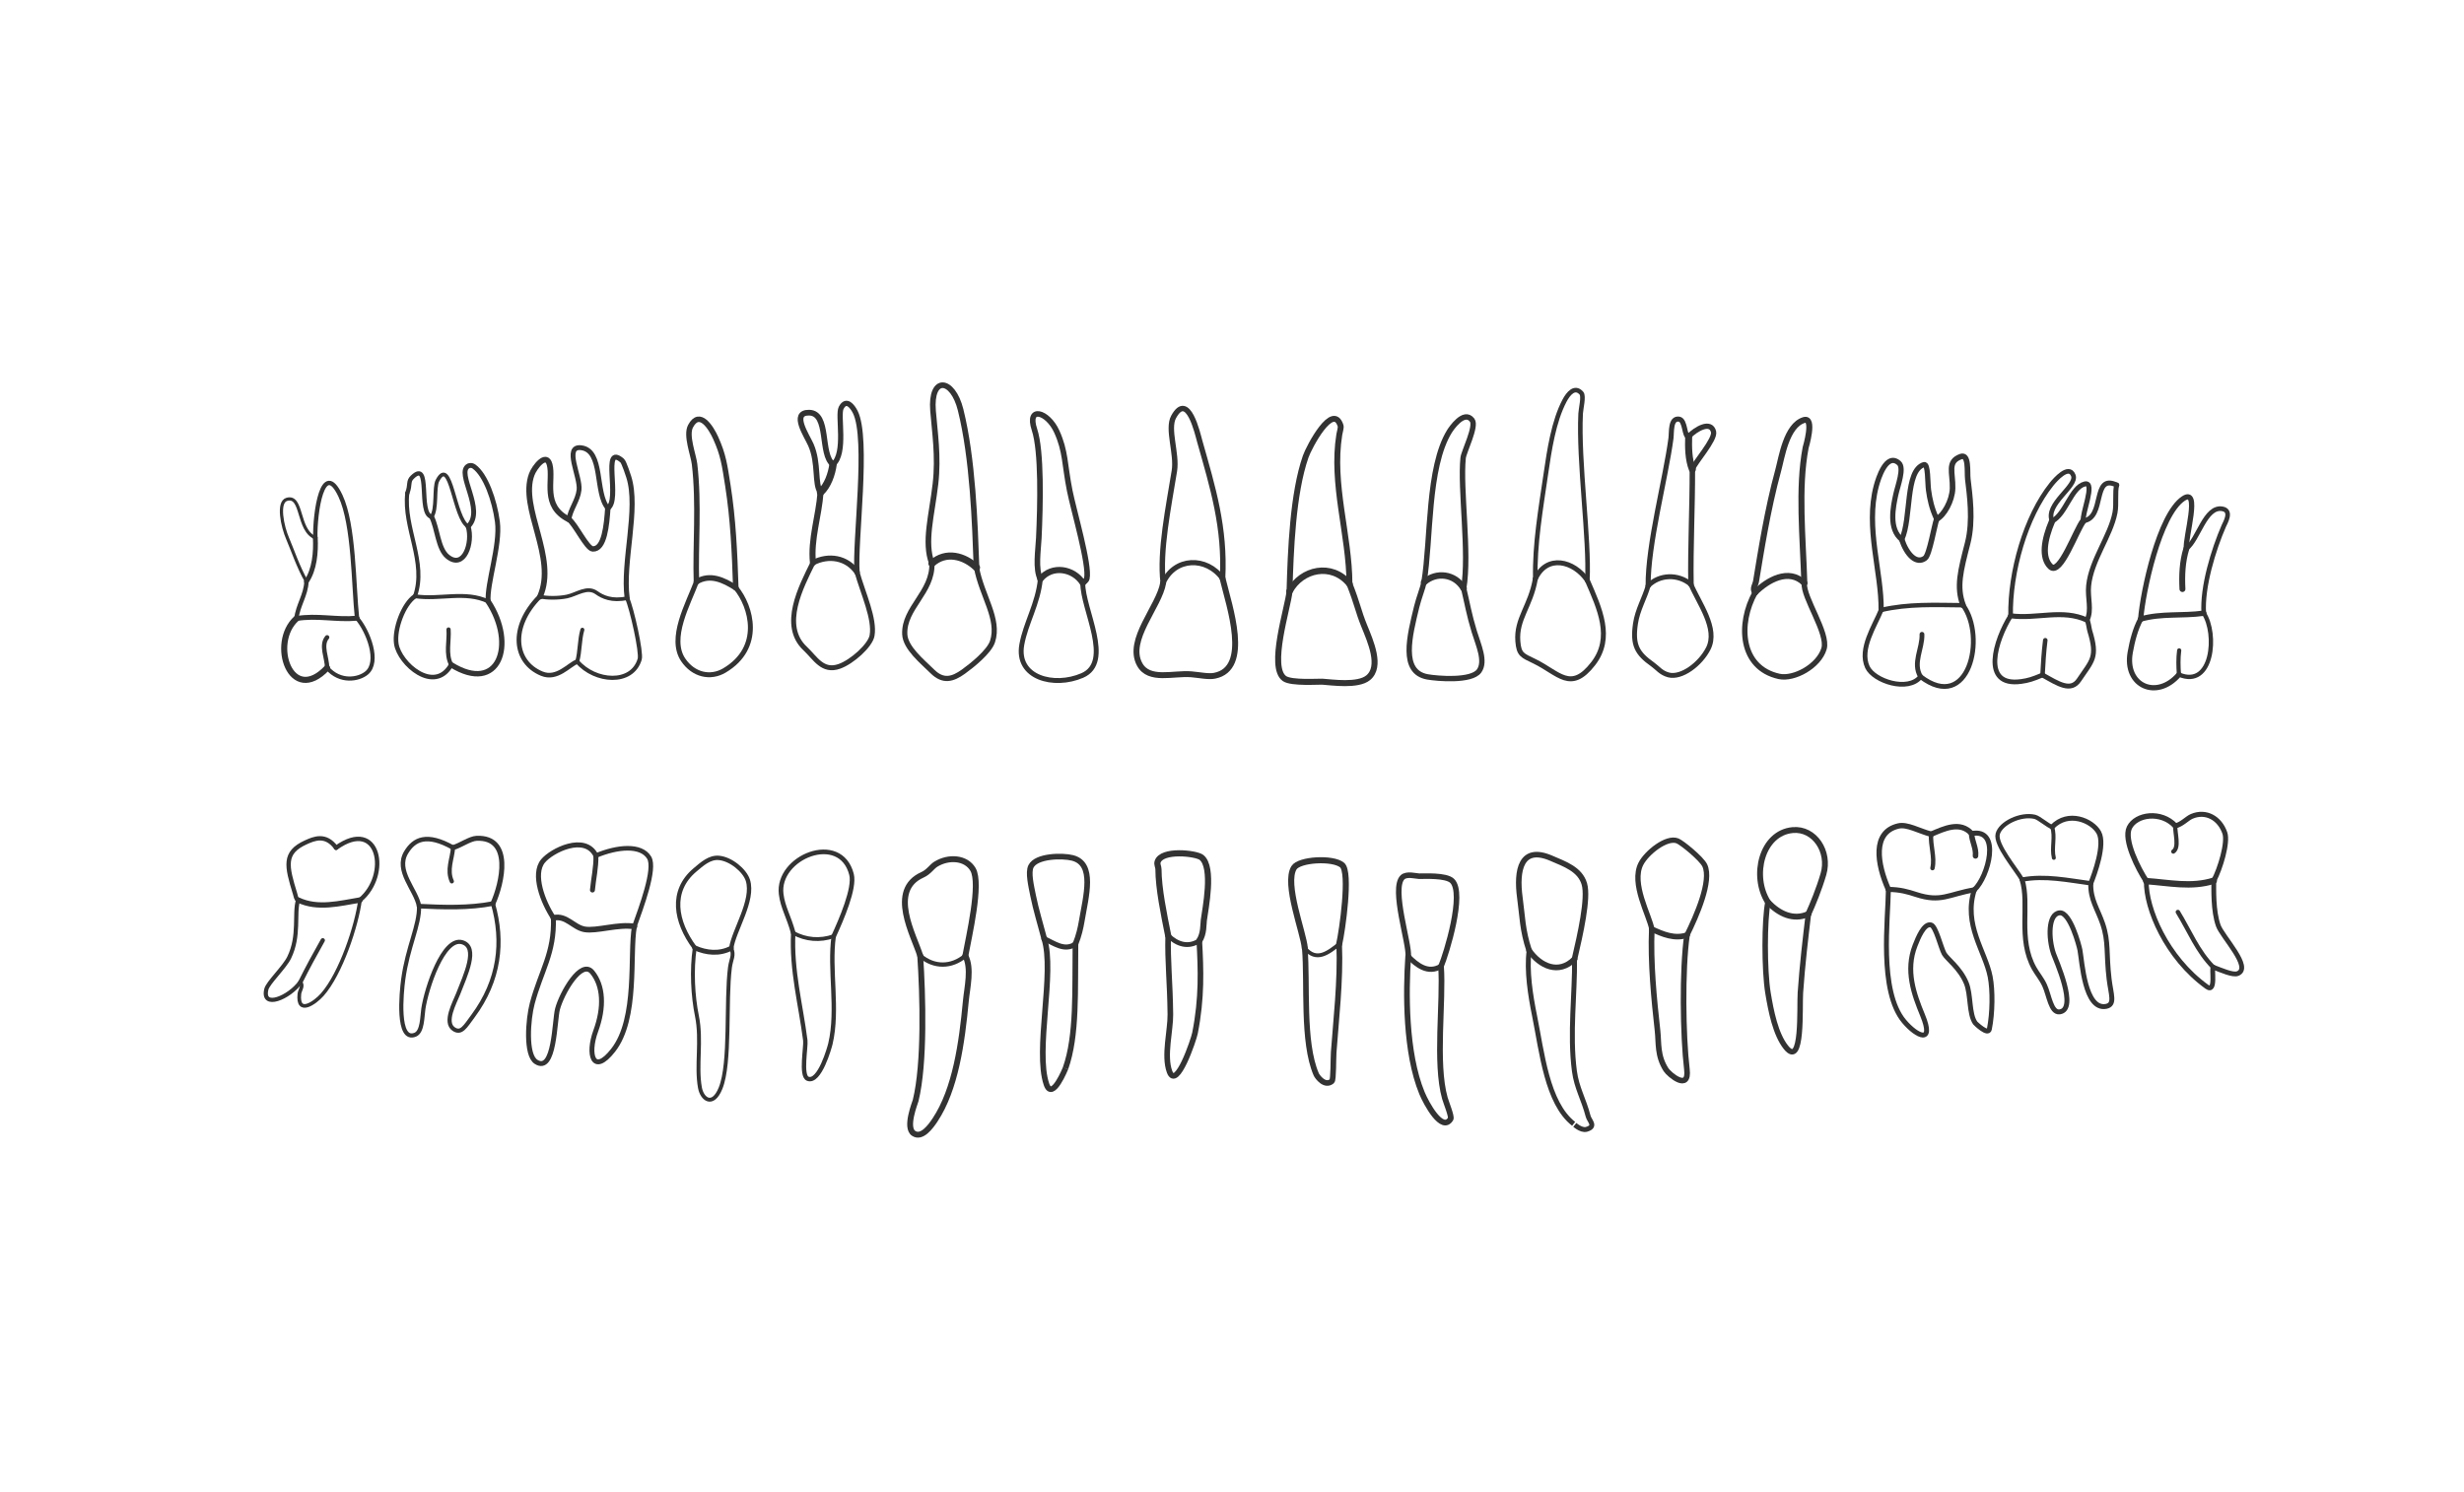 <?xml version="1.0" encoding="utf-8"?>
<!-- Generator: Adobe Illustrator 15.0.0, SVG Export Plug-In . SVG Version: 6.00 Build 0)  -->
<!DOCTYPE svg PUBLIC "-//W3C//DTD SVG 1.1//EN" "http://www.w3.org/Graphics/SVG/1.1/DTD/svg11.dtd">
<svg version="1.1" id="Layer_1" xmlns="http://www.w3.org/2000/svg" xmlns:xlink="http://www.w3.org/1999/xlink" x="0px" y="0px"
	 width="1887.188px" height="1143.114px" viewBox="0 0 1887.188 1143.114" enable-background="new 0 0 1887.188 1143.114"
	 xml:space="preserve">
<g id="Lower_Facial_View">
	<g>
		<g id="tooth_1">
			<path fill="none" stroke="#333333" stroke-width="3.678" stroke-linecap="round" d="M1695.544,674.616
				c0.042,6.812-0.562,22.953,3.412,34.322c3.022,8.646,26.356,32.34,14.837,36.838c-3.62,1.414-12.554-2.604-18.634-4.891"/>
			<path fill="none" stroke="#333333" stroke-width="4.178" stroke-linecap="round" d="M1643.878,674.95
				c-6.01-9.074-17.6-31.561-12.96-41.01c5.066-10.322,24.403-12.988,35.126-1.324"/>
			<path fill="none" stroke="#333333" stroke-width="3.275" stroke-linecap="round" d="M1666.044,632.616
				c-0.256,5.854,3.23,16.441-1.5,19.668"/>
			<path fill="none" stroke="#333333" stroke-width="4.909" stroke-linecap="round" d="M1643.878,674.95
				c17.454,1.182,34.369,5.131,51.666-0.334"/>
			<path fill="none" stroke="#333333" stroke-width="3.852" stroke-linecap="round" d="M1695.544,674.616
				c5.006-9.352,10.974-29.312,8.46-36.564c-3.97-11.457-14.501-17.307-25.312-12.725c-3.716,1.574-7.556,6.205-12.648,7.289"/>
			<path fill="none" stroke="#333333" stroke-width="3.402" stroke-linecap="round" d="M1695.159,740.885
				c-12.008-11.898-18.459-28.238-27.115-42.27"/>
			<path fill="none" stroke="#333333" stroke-width="3.667" stroke-linecap="round" d="M1643.878,674.95
				c-0.39,20.936,15.373,58.539,46.295,80.865c7.502,5.418,3.288-14.85,4.986-14.93"/>
		</g>
		<g>
			<path fill="none" stroke="#333333" stroke-width="3.277" stroke-linecap="round" d="M1548.71,673.784
				c-4.595-7.967-20.746-26.854-18.647-34.955c2.121-8.203,17.416-15.715,28.434-13.131c3.242,0.762,10.328,7.104,13.264,7.775"/>
			<path fill="none" stroke="#333333" stroke-width="3.333" stroke-linecap="round" d="M1548.71,673.784
				c17.441-3.328,35.408,0.543,52.634,2.832"/>
			<path fill="none" stroke="#333333" stroke-width="3.804" stroke-linecap="round" d="M1601.344,676.616
				c2.797-6.996,11.198-29.654,6.154-38.898c-5.011-9.184-23.463-17.094-35.739-4.244"/>
			<path fill="none" stroke="#333333" stroke-width="3.024" stroke-linecap="round" d="M1571.759,633.473
				c2.537,7.557-0.58,15.863,1.285,23.645"/>
			<path fill="none" stroke="#333333" stroke-width="3.786" stroke-linecap="round" d="M1548.71,673.784
				c6.036,19.143-3.481,45.285,9.32,68.062c2.364,4.207,5.646,7.945,7.928,12.916c3.521,7.666,4.869,21.213,11.528,20.338
				c14.248-1.871-3.092-39.934-4.659-44.479c-3.991-11.561-4.364-30.748,4.764-31.387c7.951-0.555,14.756,24.805,15.453,28.559
				c1.633,8.795,3.653,46.109,19.956,43.107c7.346-1.354,3.742-9.264,2.352-21.084c-2.273-19.344-0.234-28.457-4.888-42.152
				c-3.894-11.459-9.525-18.555-9.12-31.049"/>
		</g>
		<g>
			<path fill="none" stroke="#333333" stroke-width="4.152" stroke-linecap="round" d="M1479.044,639.016
				c10.056-4.287,22.306-10.242,31-0.5"/>
			<path fill="none" stroke="#333333" stroke-width="4.137" stroke-linecap="round" d="M1446.321,681.321
				c-8.64-19.498-12.646-43.939,7.687-48.617c6.678-1.537,15.528,3.717,25.036,6.312"/>
			<path fill="none" stroke="#333333" stroke-width="3.881" stroke-linecap="round" d="M1446.321,681.321
				c8.928,0.027,15.03,1.83,21.15,3.832c19.293,6.312,24.771-0.174,44.671-3.537"/>
			<path fill="none" stroke="#333333" stroke-width="3.854" stroke-linecap="round" d="M1512.143,681.616
				c10.754-9.773,20.789-47.48-2.1-43.1"/>
			<path fill="none" stroke="#333333" stroke-width="4.238" stroke-linecap="round" d="M1510.044,638.516
				c0.169,5.842,3.672,11.102,3,17.102"/>
			<path fill="none" stroke="#333333" stroke-width="3.363" stroke-linecap="round" d="M1479.044,639.016
				c-0.649,8.818,2.937,17.424,1.045,25.965"/>
			<path fill="none" stroke="#333333" stroke-width="3.78" stroke-linecap="round" d="M1446.321,681.321
				c-0.158,22.201-7.518,77.814,12.035,101.049c9.95,11.824,23.36,17.66,14.152-4.693c-6.703-16.27-13.198-34.311-5.729-53.432
				c2.246-5.75,6.848-17.266,12.256-15.717c3.702,1.061,7.492,17.5,10.022,22.02c2.207,3.941,12.104,10.842,16.904,22.396
				c3.704,8.918,1.939,23.629,6.878,30.666c0.207,0.297,9.82,9.629,10.807,4.766c2.534-12.504,2.633-29.895,0.657-40.121
				c-3.778-19.568-20.762-39.85-12.162-66.639"/>
		</g>
		<g>
			<path fill="none" stroke="#333333" stroke-width="4.502" stroke-linecap="round" d="M1354.081,691.055
				c-12.793-20.123-4.715-53.025,18.942-55.209c16.801-1.551,28.593,16.59,23.556,33.764c-3.392,11.562-8.271,23.375-11.535,30.508"
				/>
			<path fill="none" stroke="#333333" stroke-width="4.48" stroke-linecap="round" d="M1354.081,691.055
				c8.37,8.854,19.479,14.307,30.963,9.062"/>
			<path fill="none" stroke="#333333" stroke-width="4.199" stroke-linecap="round" d="M1354.081,691.055
				c-2.828,13.5-2.836,52.291,0.01,69.473c2.324,14.033,5.778,31.717,13.812,41.777c12.98,16.264,10.271-30.922,11.037-41.943
				c1.499-21.617,3.852-41.008,6.104-60.244"/>
		</g>
		<g>
			<path fill="none" stroke="#333333" stroke-width="3.204" stroke-linecap="round" d="M230.065,752.313
				c-8.496,11.859-29.828,20.855-26.054,5.41c1.196-4.896,13.863-16.766,17.488-24.26c8.207-16.969,3.545-33.291,6.793-44.098"/>
			<path fill="none" stroke="#333333" stroke-width="3.334" stroke-linecap="round" d="M228.294,689.366
				c-1.541-0.582-1.766-2.994-2.274-4.658c-6.56-21.363-9.107-31.621,8.213-39.469c6.21-2.812,15.176-6.773,23.17,4.164"/>
			<path fill="none" stroke="#333333" stroke-width="3.38" stroke-linecap="round" d="M275.744,689.417
				c23.177-19.15,14.864-63.805-18.343-40.014"/>
			<path fill="none" stroke="#333333" stroke-width="3.302" stroke-linecap="round" d="M230.065,752.313
				c5.418-10.957,11.161-21.396,17.146-32.029"/>
			<path fill="none" stroke="#333333" stroke-width="2.807" stroke-linecap="round" d="M230.065,752.313
				c2.525,2.908-0.464,6.145-0.76,8.945c-1.78,16.861,12.074,6.758,17.433,0.729c14.437-16.25,26.553-53.428,29.006-72.57"/>
			<path fill="none" stroke="#333333" stroke-width="4.095" stroke-linecap="round" d="M275.744,689.417
				c-15.293,2.512-32.341,7.184-47.45-0.051"/>
		</g>
		<g>
			<path fill="none" stroke="#333333" stroke-width="3.186" stroke-linecap="round" d="M377.544,692.116
				c8.413,29.416,4.987,58.82-15.227,86.154c-6.129,8.287-9.045,13.834-14.781,10.029c-7.808-5.174,0.853-20.561,3.32-26.902
				c5.581-14.34,15.891-35.83,3.2-39.629c-14.475-4.332-27.464,35.232-29.827,51.062c-0.895,5.988-0.61,17.406-6.146,19.717
				c-14.422,6.021-10.58-32.52-9.253-42.312c3.396-25.057,12.538-41.467,12.112-56.119"/>
			<path fill="none" stroke="#333333" stroke-width="3.459" stroke-linecap="round" d="M320.944,694.116
				c-2.312-12.648-18.365-27.064-9.886-41.17c6.107-10.158,15.802-15.008,35.939-3.693"/>
			<path fill="none" stroke="#333333" stroke-width="3.837" stroke-linecap="round" d="M377.544,692.116
				c6.938-15.287,15.378-51.201-12.565-49.959c-5.11,0.227-12.479,5.596-17.979,7.096"/>
			<path fill="none" stroke="#333333" stroke-width="3.232" stroke-linecap="round" d="M346.999,649.252
				c-0.695,8.834-4.908,17.127-0.955,25.863"/>
			<path fill="none" stroke="#333333" stroke-width="3.505" stroke-linecap="round" d="M377.544,692.116
				c-18.486,3.602-37.799,2.885-56.6,2"/>
		</g>
		<g>
			<path fill="none" stroke="#333333" stroke-width="4.048" stroke-linecap="round" d="M1265.124,711.713
				c-1.729-10.354-16.146-34.855-8.309-50.121c4.333-8.439,19.72-20.826,28.021-17.445c3.464,1.41,18.369,13.559,20.825,18.734
				c5.588,11.779-6.428,38.961-13.596,53.432"/>
			<path fill="none" stroke="#333333" stroke-width="4.282" stroke-linecap="round" d="M1265.124,711.713
				c8.416,3.955,17.453,7.736,26.941,4.6"/>
			<path fill="none" stroke="#333333" stroke-width="4.3" stroke-linecap="round" d="M1265.124,711.713
				c-1.1,25.131,1.723,53.959,4.397,77.881c1.053,9.396-0.356,19.127,6.529,29.852c2.349,3.652,18.028,16.918,15.952-0.381
				c-3.063-25.533-3.75-76.133,0.062-102.752"/>
		</g>
		<path fill="none" stroke="#333333" stroke-width="3.79" stroke-linecap="round" d="M456.401,655.403
			c0.264,8.955-1.83,17.512-2.644,26.355"/>
		<g>
			<path fill="none" stroke="#333333" stroke-width="3.76" stroke-linecap="round" d="M485.893,709.704
				c-3.855,21.236,2.899,70.369-16.315,94.83c-15.402,19.607-19.836,3.014-13.321-14.73c6.801-18.525,5.738-34.848-2.672-45.127
				c-8.396-10.262-23.295,16.027-26.559,28.172c-2.402,8.939-2.11,49.58-16.419,40.545c-8.354-5.275-6.126-32.902-2.971-44.738
				c6.693-25.109,17.136-38.539,16.208-65.537"/>
			<path fill="none" stroke="#333333" stroke-width="3.838" stroke-linecap="round" d="M423.844,703.116
				c-8.036-12.076-16.289-33.455-7.941-43.592c6.58-7.99,32.245-20.975,40.5-4.121"/>
			<path fill="none" stroke="#333333" stroke-width="3.52" stroke-linecap="round" d="M485.893,709.704
				c5.031-14.186,16.457-44.246,11.27-52.773c-6.125-10.066-24.17-8.48-40.76-1.527"/>
			<path fill="none" stroke="#333333" stroke-width="4.326" stroke-linecap="round" d="M485.893,709.704
				c-12.154-2.096-28.939,3.758-38.113,2.186c-8.609-1.477-14.112-11.139-23.936-8.771"/>
		</g>
		<g>
			<path fill="none" stroke="#333333" stroke-width="3.559" stroke-linecap="round" d="M607.544,714.616
				c-3.554-12.93-7.951-19.453-9.235-29.643c-3.587-28.447,45.471-48.336,53.882-15.117c2.651,10.475-7.802,34.516-13.646,47.26"/>
			<path fill="none" stroke="#333333" stroke-width="2.935" stroke-linecap="round" d="M607.544,714.616
				c9.615,5.264,20.433,6.193,31,2.5"/>
			<path fill="none" stroke="#333333" stroke-width="3.365" stroke-linecap="round" d="M607.544,714.616
				c-1.442,28.818,5.695,54.639,9.238,82.322c0.639,4.992-3.694,27.123,1.844,29.352c9.095,3.66,16.788-24.205,17.411-26.859
				c6.175-26.344-1.112-56.947,2.507-82.312"/>
		</g>
		<g>
			<path fill="none" stroke="#333333" stroke-width="4.272" stroke-linecap="round" d="M1171.172,728.081
				c-5.251-15.699-5.191-26.674-7.048-40.062c-3.013-21.754,0.863-40.545,23.89-30.645c10.438,4.488,22.152,8.473,25.443,19.711
				c3.194,10.908-3.124,38.691-7.513,57.531"/>
			<path fill="none" stroke="#333333" stroke-width="4.334" stroke-linecap="round" d="M1171.172,728.081
				c8.271,11.961,22.798,18.754,34.772,6.535"/>
			<path fill="none" stroke="#333333" stroke-width="3.776" stroke-linecap="round" d="M1171.172,728.081
				c-2.042,15.422,1.038,34.65,4.155,50.012c5.6,27.586,9.446,66.836,29.925,82.773c-0.122-0.094,5.553,5.459,9.885,4.211
				c7.725-2.225,2.173-6.396,1.235-10.01c-3.401-13.123-8.801-21.592-10.526-34.637c-3.765-28.461,0.454-59.623,0.1-85.814"/>
		</g>
		<g>
			<path fill="none" stroke="#333333" stroke-width="4.727" stroke-linecap="round" d="M894.705,716.68
				c-3.235-16.189-7.395-36.02-7.444-50.891c-0.006-1.781-1.252-3.691-0.653-5.604c3.02-9.672,29.47-6.631,33.561-3.43
				c9.562,7.482,2.934,39.695,1.85,48.098c-0.429,3.311,0.069,10.34-3.473,15.764"/>
			<path fill="none" stroke="#333333" stroke-width="3.666" stroke-linecap="round" d="M894.705,716.68
				c6.569,6.502,15.239,9.568,23.839,3.938"/>
			<path fill="none" stroke="#333333" stroke-width="4.308" stroke-linecap="round" d="M894.705,716.68
				c-0.509,20.197,1.4,34.904,1.69,60.381c0.14,12.279-5.188,31.68-0.615,43.928c5.342,14.307,18.465-24.521,19.462-29.557
				c5.357-27.066,4.525-48.736,3.302-70.814"/>
		</g>
		<g>
			<path fill="none" stroke="#333333" stroke-width="3.347" stroke-linecap="round" d="M532.115,726.045
				c-14.965-20.105-18.958-43.551,0.152-59.66c5.302-4.467,11.125-9.824,18.222-9.242c9.336,0.768,19.975,9.807,22.291,17.119
				c4.889,15.438-10.729,38.291-12.715,52.051"/>
			<path fill="none" stroke="#333333" stroke-width="3.736" stroke-linecap="round" d="M532.115,726.045
				c8.938,3.994,18.954,4.959,27.95,0.268"/>
			<path fill="none" stroke="#333333" stroke-width="2.976" stroke-linecap="round" d="M532.115,726.045
				c-2.531,16.859-1.461,36.926,1.667,52.213c3.827,18.701-0.743,38.092,2.309,54.924c1.619,8.932,9.832,15.035,15.768,0.436
				c7.904-19.451,3.883-66.436,7.225-92.576c0.798-6.234,3.471-9.338,0.983-14.729"/>
		</g>
		<g>
			<path fill="none" stroke="#333333" stroke-width="4.525" stroke-linecap="round" d="M704.794,732.116
				c-4.856-15.668-24.678-50.152,1.67-61.977c4.902-2.199,7.135-6.223,10.301-8.17c9.744-5.998,23.098-5.188,28.443,4.023
				c6.37,10.979-3.106,51.078-5.831,66.123"/>
			<path fill="none" stroke="#333333" stroke-width="3.292" stroke-linecap="round" d="M704.794,732.116
				c10.534,9.08,24.041,8.932,34.583,0"/>
			<path fill="none" stroke="#333333" stroke-width="4.485" stroke-linecap="round" d="M704.794,732.116
				c2.022,30.072,3.535,82.383-3.488,110.863c-0.426,1.723-8.169,20.656-1.598,25.135c6.293,4.287,13.192-5.326,16.48-10.275
				c15.616-23.504,20.533-58.908,23.553-90.998c0.998-10.609,4.646-25.002-0.364-34.725"/>
		</g>
		<g>
			<path fill="none" stroke="#333333" stroke-width="4.33" stroke-linecap="round" d="M799.794,719.116
				c-3.088-11.719-6.404-22.518-8.488-32.861c-1.562-7.76-3.971-17.949-1.68-22.59c4.062-8.227,24.142-8.467,31.823-6.492
				c17.31,4.451,10.427,28.762,6.938,49.062c-0.698,4.064-2.007,10.369-4.7,16.953"/>
			<path fill="none" stroke="#333333" stroke-width="3.884" stroke-linecap="round" d="M799.794,719.116
				c7.497,3.283,15.389,9.729,23.894,4.072"/>
			<path fill="none" stroke="#333333" stroke-width="4.333" stroke-linecap="round" d="M799.794,719.116
				c8.232,25.299-7.132,85.604,1.715,111.48c4.525,13.238,14.819-12.963,14.577-12.281c8.939-25.154,7.142-60.332,7.602-95.127"/>
		</g>
		<g>
			<path fill="none" stroke="#333333" stroke-width="4.66" stroke-linecap="round" d="M999.321,726.172
				c-0.918-11.646-15.857-49.133-8.256-61.467c3.939-6.393,29.647-8.004,36.84-2.076c6.526,5.379,0.174,50.213-2.22,60.559"/>
			<path fill="none" stroke="#333333" stroke-width="2.965" stroke-linecap="round" d="M999.321,726.172
				c8.86,10.998,18.077,3.541,26.364-2.984"/>
			<path fill="none" stroke="#333333" stroke-width="4.298" stroke-linecap="round" d="M999.321,726.172
				c2.314,27.262-1.951,71.936,8.765,96.744c0.85,1.967,6.651,9.801,12.032,5.273c1.271-1.068,1.022-17.367,1.356-22.061
				c1.681-23.615,5.39-55.123,4.212-82.941"/>
		</g>
		<g>
			<path fill="none" stroke="#333333" stroke-width="4.259" stroke-linecap="round" d="M1078.544,732.616
				c1.206-8.98-13.233-52.055-4.319-60.602c3.131-3.002,10.394-0.879,12.717-0.832c3.781,0.076,20.584-0.998,25.262,3.564
				c9.838,9.594-4.48,55.916-8.516,65.439"/>
			<path fill="none" stroke="#333333" stroke-width="3.946" stroke-linecap="round" d="M1078.544,732.616
				c6.689,6.773,15.24,13.537,25.144,7.572"/>
			<path fill="none" stroke="#333333" stroke-width="4.373" stroke-linecap="round" d="M1078.544,732.616
				c-1.854,27.158-2.223,73.674,10.515,104.602c3.327,8.084,15.504,30.545,21.988,19.852c1.015-1.672-3.475-12.574-4.419-15.922
				c-7.614-26.984-0.968-74.139-2.94-100.959"/>
		</g>
	</g>
</g>
<g id="Upper_Facial_View">
	<g>
		<g display="none">
			<path display="inline" fill="none" stroke="#333333" stroke-width="3.32" stroke-linecap="round" d="M311.944,377.809
				c2.597-6.857,0.393-8.93,3.816-12.25c14.708-14.26,4.097,28.094,14.782,30.25"/>
			<path display="inline" fill="none" stroke="#333333" stroke-width="2.911" stroke-linecap="round" d="M330.544,395.809
				c4.352-5.442,1.752-22.405,4.467-27.59c10.473-19.995,12.605,29.086,23.533,34.99"/>
			<path display="inline" fill="none" stroke="#333333" stroke-width="4.128" stroke-linecap="round" d="M373.919,460.709
				c21.731,32.984,8.205,71.281-28.375,48.5"/>
			<path display="inline" fill="none" stroke="#333333" stroke-width="3.119" stroke-linecap="round" d="M311.944,377.809
				c-3.046,26.447,15.091,52.974,5.903,78.921"/>
			<path display="inline" fill="none" stroke="#333333" stroke-width="2.998" stroke-linecap="round" d="M317.849,456.73
				c18.979,2.897,38.512-4.417,56.07,3.979"/>
			<path display="inline" fill="none" stroke="#333333" stroke-width="3.746" stroke-linecap="round" d="M373.919,460.709
				c-1.229-13.212,9.436-43.102,7.05-61.043c-2.208-16.611-9.049-35.85-17.85-42.232c-2.135-1.548-4.148-0.652-4.417-0.508
				c-9.838,5.255,13.073,33.912-0.158,46.283"/>
			<path display="inline" fill="none" stroke="#333333" stroke-width="3.719" stroke-linecap="round" d="M330.544,395.809
				c4.586,9.057,4.825,24.517,12.244,30.576c12.581,10.275,19.671-10.601,15.756-23.176"/>
			<path display="inline" fill="none" stroke="#333333" stroke-width="3.48" stroke-linecap="round" d="M317.849,456.73
				c-8.831,5.824-16.026,25.214-14.312,36.479c2.318,15.238,29.27,38.731,42.009,16"/>
			<path display="inline" fill="none" stroke="#333333" stroke-width="3.239" stroke-linecap="round" d="M345.544,509.209
				c-4.364-8.439-1.341-17.97-2-27"/>
		</g>
		<g>
			<path fill="none" stroke="#333333" stroke-width="3.827" stroke-linecap="round" d="M1621.21,371.542
				c-1.512,4.898-0.081,14.534-1.325,21.111c-3.376,17.843-18.24,36.467-20.191,56c-0.946,9.477,2.603,18.592-1.239,26.374"/>
			<path fill="none" stroke="#333333" stroke-width="3.756" stroke-linecap="round" d="M1598.453,475.027
				c0.898,0.55,1.644,6.697,2.095,8.158c6.366,20.641,1.693,22.755-8.182,37.601c-6.271,9.43-15.816,3.111-27.988-3.744"/>
			<path fill="none" stroke="#333333" stroke-width="3.759" stroke-linecap="round" d="M1621.21,371.542
				c-19.151-9.227-8.614,25.367-25.5,27.333"/>
			<path fill="none" stroke="#333333" stroke-width="4.777" stroke-linecap="round" d="M1595.71,398.875
				c-5.644,6.971-17.762,42.418-25.244,35.084c-6.991-6.852-4.881-20.422,1.239-34.815"/>
			<path fill="none" stroke="#333333" stroke-width="3.561" stroke-linecap="round" d="M1571.705,399.145
				c-5.564-13.018,19.495-26.656,16.246-34.971c-3.432-8.782-14.002,3.424-16.668,6.74c-19.944,24.807-31.94,67.494-31.339,100.795"
				/>
			<path fill="none" stroke="#333333" stroke-width="3.827" stroke-linecap="round" d="M1595.71,398.875
				c-1.592-4.293,9.636-30.212,1.031-28.154c-10.373,2.48-14.629,23.284-25.036,28.422"/>
			<path fill="none" stroke="#333333" stroke-width="3.615" stroke-linecap="round" d="M1539.944,471.709
				c-11.47,18.25-23.277,54.747,8.168,50.306c5.338-0.754,8.798-1.772,16.266-4.973"/>
			<path fill="none" stroke="#333333" stroke-width="3.471" stroke-linecap="round" d="M1564.378,517.042
				c0.467-8.911,0.979-17.77,2.11-26.611"/>
			<path fill="none" stroke="#333333" stroke-width="3.844" stroke-linecap="round" d="M1598.453,475.027
				c-18.782-8.784-38.45-0.616-58.509-3.318"/>
		</g>
		<g>
			<path fill="none" stroke="#333333" stroke-width="3.972" stroke-linecap="round" d="M747.916,434.744
				c3.99,21.684,17.94,39.412,12.253,56.702c-2.592,7.878-15.876,18.431-22.239,23.009c-8.279,5.959-15.552,8.042-23.833-0.148
				c-7.683-7.598-20.724-18.03-21.142-28.539c-0.799-20.085,21.542-32.123,20.8-54.189"/>
			<path fill="none" stroke="#333333" stroke-width="4.319" stroke-linecap="round" d="M747.916,434.744
				c-1.227-33.923-2.816-83.268-12.199-120.881c-6.035-24.195-23.251-26.175-21.098,0.797c1.254,15.701,4.291,34.934,1.86,55.986
				c-2.766,23.948-8.976,44.79-2.726,60.931"/>
			<path fill="none" stroke="#333333" stroke-width="5.453" stroke-linecap="round" d="M747.916,434.744
				c-9.257-8.895-23.415-12.888-34.161-3.167"/>
		</g>
		<g>
			<path fill="none" stroke="#333333" stroke-width="3.807" stroke-linecap="round" d="M1215.759,444.566
				c9.384,21.608,19.894,43.859,4.488,63.778c-17.258,22.313-26.399,7.22-44.978-1.794c-9.254-4.489-11.938-4.962-12.747-15.32
				c-1.352-17.288,9.768-26.834,13.39-47.812"/>
			<path fill="none" stroke="#333333" stroke-width="3.511" stroke-linecap="round" d="M1215.759,444.566
				c1.702-30.948-6.95-90.562-5.14-127.809c0.175-3.587,2.611-13.295,0.62-15.556c-5.071-5.76-10.019,0.143-12.933,5.654
				c-8.418,15.92-11.684,38.105-14.319,56.15c-3.886,26.596-8.728,54.02-8.075,80.414"/>
			<path fill="none" stroke="#333333" stroke-width="3.788" stroke-linecap="round" d="M1215.759,444.566
				c-10.164-14.927-31.021-20.357-39.847-1.146"/>
		</g>
		<g>
			<path fill="none" stroke="#333333" stroke-width="3.78" stroke-linecap="round" d="M656.419,438.334
				c4.659,16.329,13.747,35.797,11.497,48.517c-1.344,7.594-15.307,20.116-25.007,23.566c-12.977,4.614-18.396-6.315-26.271-13.683
				c-18.78-17.568-3.036-47.372,5.997-65.707"/>
			<path fill="none" stroke="#333333" stroke-width="4.637" stroke-linecap="round" d="M622.635,431.027
				c-1.859-18.062,4.529-35.734,5.824-53.925"/>
			<path fill="none" stroke="#333333" stroke-width="5.654" stroke-linecap="round" d="M638.044,355.709
				c-1.034,7.484-4.101,16.304-9.585,21.394"/>
			<path fill="none" stroke="#333333" stroke-width="4.024" stroke-linecap="round" d="M656.419,438.334
				c-1.922-22.965,9.012-102.303-1.389-122.791c-2.113-4.161-6.86-10.591-10.781-3.115c-2.965,5.654,4.069,34.712-6.205,43.28"/>
			<path fill="none" stroke="#333333" stroke-width="4.365" stroke-linecap="round" d="M638.044,355.709
				c-10.251-7.486-2.604-39.412-18.368-39.611c-13.962-0.177-1.766,17.517,1.389,24.676c6.215,14.112,2.626,30.039,7.396,36.329"/>
			<path fill="none" stroke="#333333" stroke-width="4.146" stroke-linecap="round" d="M656.419,438.334
				c-7.768-11.206-21.719-13.569-33.784-7.307"/>
		</g>
		<g>
			<path fill="none" stroke="#333333" stroke-width="4.526" stroke-linecap="round" d="M936.383,443.145
				c5.067,21.161,21.879,69.006-6.162,74.486c-4.781,0.936-11.275-0.571-17.841-1.121c-13.715-1.148-32.344,5.497-39.505-7.555
				c-10.289-18.75,15.068-44.376,18.002-62.524"/>
			<path fill="none" stroke="#333333" stroke-width="4.162" stroke-linecap="round" d="M936.383,443.145
				c1.986-39.096-7.4-69.438-17.507-105.13c-1.544-5.455-8.967-38.862-20.02-18.625c-5.034,9.217,2.727,28.173,0.611,41.272
				c-4.462,27.649-11.487,61.415-8.592,85.771"/>
			<path fill="none" stroke="#333333" stroke-width="3.952" stroke-linecap="round" d="M936.383,443.145
				c-12.164-17.037-36.706-16.395-45.506,3.287"/>
		</g>
		<g>
			<path fill="none" stroke="#333333" stroke-width="3.758" stroke-linecap="round" d="M829.313,446.594
				c-0.271,19.98,23.561,60.473-0.412,70.844c-21.664,9.371-50.865,1.775-46.294-23.661c2.985-16.617,12.388-31.308,14.209-50.203"
				/>
			<path fill="none" stroke="#333333" stroke-width="4.278" stroke-linecap="round" d="M829.313,446.594
				c0.692-0.54,2.703-1.882,3.081-3.446c2.381-9.854-10.151-52.481-13.088-67.26c-4.029-20.287-3.067-30.217-9.912-45.284
				c-7.021-15.458-23.202-19.893-17.091-1.52c5.502,16.538,4.509,57.951,3.329,83.081c-0.426,9.072-2.833,23.729,1.184,31.409"/>
			<path fill="none" stroke="#333333" stroke-width="4.726" stroke-linecap="round" d="M829.313,446.594
				c-6.941-11.042-23.579-14.104-32.497-3.021"/>
		</g>
		<g>
			<path fill="none" stroke="#333333" stroke-width="3.777" stroke-linecap="round" d="M563.544,450.209
				c11.992,14.378,20.749,45.914-8.688,63.354c-10.874,6.442-23.78,3.336-31.511-7.982c-11.334-16.595,3.791-43.087,10.058-59.943"
				/>
			<path fill="none" stroke="#333333" stroke-width="4.199" stroke-linecap="round" d="M563.544,450.209
				c-0.871-27.307-2.074-52.818-6.021-77.985c-2.538-16.183-3.525-23.809-9.354-36.707c-3.462-7.661-12.267-22.217-19.279-9.038
				c-3.75,7.048,2.232,21.898,3.076,29.054c3.592,30.483,0.543,62.651,1.437,90.104"/>
			<path fill="none" stroke="#333333" stroke-width="4.221" stroke-linecap="round" d="M563.544,450.209
				c-9.287-5.884-19.688-10.954-30.143-4.571"/>
		</g>
		<g>
			<path fill="none" stroke="#333333" stroke-width="4.111" stroke-linecap="round" d="M1121.044,450.709
				c2.653,11.04,4.183,20.311,8.129,33.16c3.146,10.243,8.961,22.711,3.664,30.098c-5.797,8.084-31.873,5.877-39.457,4.544
				c-20.965-3.686-13.796-31.333-8.298-53.868c1.599-6.555,4.745-14.426,5.553-18.614"/>
			<path fill="none" stroke="#333333" stroke-width="4.152" stroke-linecap="round" d="M1121.044,450.709
				c4.619-26.887-2.875-76.175-0.425-99.951c0.479-4.65,10.437-24.21,6.921-28.887c-6.298-8.377-16.365,6.885-17.407,8.579
				c-17.014,27.644-14.064,82.837-19.498,115.577"/>
			<path fill="none" stroke="#333333" stroke-width="4.883" stroke-linecap="round" d="M1121.044,450.709
				c-6.563-11.212-20.936-13.13-30.409-4.682"/>
		</g>
		<g>
			<path fill="none" stroke="#333333" stroke-width="4.6" stroke-linecap="round" d="M1033.544,447.209
				c6.119,15.426,6.605,20.632,11.313,32.213c4.849,11.927,13.436,31.21,3.005,39.753c-7.904,6.475-27.809,3.474-35.155,3.002
				c-2.495-0.159-23.458,1.337-28.854-2.344c-12.512-8.533,2.605-54.329,3.781-66.807"/>
			<path fill="none" stroke="#333333" stroke-width="4.522" stroke-linecap="round" d="M1033.544,447.209
				c-0.095-37.577-13.918-76.306-7.762-114.321c0.301-1.86,1.406-5.384,0.995-6.695c-5.778-18.432-24.073,15.891-26.755,23.581
				c-9.874,28.323-11.521,72.044-12.389,103.254"/>
			<path fill="none" stroke="#333333" stroke-width="4.929" stroke-linecap="round" d="M1033.544,447.209
				c-13.509-16.479-36.834-11.31-45.909,5.818"/>
		</g>
		<g>
			<path fill="none" stroke="#333333" stroke-width="3.742" stroke-linecap="round" d="M1295.115,447.638
				c5.917,14.175,21.015,33.813,13.265,49.14c-6.009,11.882-20.507,22.854-30.479,20.205c-5.787-1.539-8.447-5.422-12.1-8.001
				c-12.087-8.539-15.593-14.947-13.196-31.218c1.583-10.756,7.015-19.561,9.716-29.108"/>
			<path fill="none" stroke="#333333" stroke-width="3.881" stroke-linecap="round" d="M1262.321,448.653
				c-0.302-31.463,13.413-82.243,17.461-112.807c0.631-4.766-0.525-15.778,6.207-14.781c5.062,0.75,3.896,14.109,7.373,13.234"/>
			<path fill="none" stroke="#333333" stroke-width="4.182" stroke-linecap="round" d="M1295.115,447.638
				c-0.473-28.459,1.144-58.867,1.075-88.164"/>
			<path fill="none" stroke="#333333" stroke-width="5.369" stroke-linecap="round" d="M1296.19,359.474
				c-3.003-7.654-3.084-16.803-2.828-25.174"/>
			<path fill="none" stroke="#333333" stroke-width="4.027" stroke-linecap="round" d="M1296.19,359.474
				c2.044-5.628,17.666-22.778,16.223-28.734c-2.109-8.7-13.451-2.232-19.051,3.561"/>
			<path fill="none" stroke="#333333" stroke-width="3.777" stroke-linecap="round" d="M1295.115,447.638
				c-9.839-8.274-24.126-7.688-32.794,1.017"/>
		</g>
		<g>
			<path fill="none" stroke="#333333" stroke-width="4.159" stroke-linecap="round" d="M1381.953,446.664
				c-1.085,10.817,18.564,38.328,15.07,50.217c-3.938,13.392-23.024,23.773-34.433,21.249c-29.944-6.627-31.618-40.43-18.333-64.277
				"/>
			<path fill="none" stroke="#333333" stroke-width="4.599" stroke-linecap="round" d="M1381.953,446.664
				c-1.081-35.107-4.953-72.512,0.995-103.771c0.021-0.117,7.146-23.686-1.314-21.121c-13.503,4.095-17.047,28.905-19.637,38.333
				c-8.312,30.243-13.471,63.695-17.008,85.009c-0.529,3.186-2.974,5.799-0.73,8.739"/>
			<path fill="none" stroke="#333333" stroke-width="4.599" stroke-linecap="round" d="M1381.953,446.664
				c-11.958-11.868-28.432-2.145-37.694,7.188"/>
		</g>
		<g>
			<path fill="none" stroke="#333333" stroke-width="3.522" stroke-linecap="round" d="M442.115,506.78
				c-6.274,2.285-15.434,14.093-27.148,9.25c-21.665-8.956-24.346-35.854-1.88-58.784c0.18-0.183,0.424-0.149,0.513-0.26"/>
			<path fill="none" stroke="#333333" stroke-width="4.379" stroke-linecap="round" d="M413.6,456.987
				c13.254-30.003-15.885-67.839-6.345-93.588c2.063-5.568,11.115-17.261,13.692-7.589c3.219,12.085-6.171,31.659,14.827,42.092"/>
			<path fill="none" stroke="#333333" stroke-width="3.71" stroke-linecap="round" d="M465.544,389.209
				c-10.108-11.446-3.108-44.251-20.509-46.255c-13.488-1.553-0.407,22.203-1.521,32.271c-0.91,8.247-6.872,15.166-7.74,22.676"/>
			<path fill="none" stroke="#333333" stroke-width="4.151" stroke-linecap="round" d="M465.544,389.209
				c-0.906,12.87-2.53,31.73-11.567,31.271c-4.497-0.229-13.354-19.111-18.201-22.578"/>
			<path fill="none" stroke="#333333" stroke-width="3.873" stroke-linecap="round" d="M480.344,458.209
				c-3.76-27.837,9.051-68.495,1.198-92.972c-0.091-0.28-3.538-11.119-5.002-12.386c-15.977-13.816-1.079,30.332-10.996,36.357"/>
			<path fill="none" stroke="#333333" stroke-width="3.042" stroke-linecap="round" d="M442.115,506.78
				c2.21-8.007,1.608-16.446,3.929-24.405"/>
			<path fill="none" stroke="#333333" stroke-width="3.188" stroke-linecap="round" d="M442.115,506.78
				c13.566,15.787,42.042,18.073,47.85-1.896c1.47-5.053-6.021-38.754-9.621-46.676"/>
			<path fill="none" stroke="#333333" stroke-width="2.828" stroke-linecap="round" d="M480.344,458.209
				c-11.688,2.479-18.867-0.928-23.433-4.197c-7.211-5.165-15.147,1.324-22.62,2.883c-6.737,1.406-15.688,1.288-20.691,0.093"/>
		</g>
		<g>
			<path fill="none" stroke="#333333" stroke-width="3.642" stroke-linecap="round" d="M1470.973,518.352
				c-9.474,12.058-35.79,3.346-40.729-7.361c-6.421-13.915,5.801-31.884,10.522-43.727"/>
			<path fill="none" stroke="#333333" stroke-width="3.978" stroke-linecap="round" d="M1440.768,467.265
				c0.406-28.915-12.175-63.085-3.732-94.93c1.547-5.836,7.767-25.932,17.293-17.677c4.431,3.839-0.887,17.482-2.314,24.11
				c-2.014,9.352-5.727,26.452,4.531,34.44"/>
			<path fill="none" stroke="#333333" stroke-width="3.997" stroke-linecap="round" d="M1456.544,413.209
				c7.571-16.021,2.387-52.908,17.066-57.309c3.271-0.98,2.692,14.078,3.462,19.546c0.999,7.098,2.341,13.697,6.241,22.148"/>
			<path fill="none" stroke="#333333" stroke-width="3.399" stroke-linecap="round" d="M1440.768,467.265
				c20.736-4.87,41.252-3.848,62.776-3.655"/>
			<path fill="none" stroke="#333333" stroke-width="3.666" stroke-linecap="round" d="M1470.973,518.352
				c-6.304-10.445,1.513-21.67,1.071-32.477"/>
			<path fill="none" stroke="#333333" stroke-width="4.289" stroke-linecap="round" d="M1503.544,463.609
				c-5.291-14.057-1.946-26.419,3.492-47.586c4.455-17.335,1.451-37.641,0.114-49.071c-0.62-5.295,1.07-19.516-5.403-17.184
				c-10.707,3.856-5.937,12.42-6.264,24.315c-0.267,9.61-6.646,20.739-12.171,23.51"/>
			<path fill="none" stroke="#333333" stroke-width="4.192" stroke-linecap="round" d="M1456.544,413.209
				c3.858,11.692,11.319,19.359,17.961,14.275c3.316-2.54,6.935-24.591,8.81-29.892"/>
			<path fill="none" stroke="#333333" stroke-width="3.663" stroke-linecap="round" d="M1470.973,518.352
				c37.071,28.233,50.422-30.33,32.571-54.742"/>
		</g>
		<g>
			<path fill="none" stroke="#333333" stroke-width="3.149" stroke-linecap="round" d="M273.457,473.557
				c8.788,10.269,17.438,33.413,7.443,41.86c-6.144,5.192-20.402,7.705-30.356-3.808"/>
			<path fill="none" stroke="#333333" stroke-width="2.447" stroke-linecap="round" d="M234.711,445.375
				c-6.206-10.612-11.079-25.213-14.397-32.809c-3.986-9.123-8.014-27.946-0.642-30.067c12.422-3.574,7.747,23.659,21.834,29.44"/>
			<path fill="none" stroke="#333333" stroke-width="3.341" stroke-linecap="round" d="M241.506,411.94
				c-0.471-18.8,5.577-61.188,19.271-32.08c10.464,22.246,9.965,68.638,12.682,93.695"/>
			<path fill="none" stroke="#333333" stroke-width="3.361" stroke-linecap="round" d="M234.711,445.375
				c-0.286,10.161-6.726,18.639-7.667,28.434"/>
			<path fill="none" stroke="#333333" stroke-width="3.792" stroke-linecap="round" d="M227.044,473.809
				c15.51-2.687,30.635,1.231,46.413-0.252"/>
			<path fill="none" stroke="#333333" stroke-width="3.678" stroke-linecap="round" d="M234.711,445.375
				c6.241-9.12,7.352-22.419,6.795-33.436"/>
			<path fill="none" stroke="#333333" stroke-width="4.658" stroke-linecap="round" d="M227.044,473.809
				c-20.854,18.802-4.182,67.04,23.5,37.801"/>
			<path fill="none" stroke="#333333" stroke-width="3.384" stroke-linecap="round" d="M250.544,511.609
				c0.063-7.475-5.188-17.347,0-23.4"/>
		</g>
		<g>
			<path fill="none" stroke="#333333" stroke-width="4.014" stroke-linecap="round" d="M1668.85,516.73
				c-17.008,19.75-41.836,8.646-37.307-16.972c1.566-8.862,3.99-18.148,8.001-25.551"/>
			<path fill="none" stroke="#333333" stroke-width="4.025" stroke-linecap="round" d="M1639.544,474.209
				c1.712-21.15,14.186-79.853,32.609-92.245c13.489-9.073,1.46,29.547,2.391,38.245"/>
			<path fill="none" stroke="#333333" stroke-width="3.539" stroke-linecap="round" d="M1687.878,469.709
				c-1.356-19.931,7.423-48.674,15.32-66.776c1.112-2.555,6.629-11.697-0.979-13.141c-13.304-2.525-18.484,23.651-27.676,30.417"/>
			<path fill="none" stroke="#333333" stroke-width="4.542" stroke-linecap="round" d="M1674.544,420.209
				c-3.114,10.035-3.534,20.537-3,31"/>
			<path fill="none" stroke="#333333" stroke-width="3.206" stroke-linecap="round" d="M1668.85,516.73
				c-0.449-6.114-0.611-12.496,0.194-18.521"/>
			<path fill="none" stroke="#333333" stroke-width="3.311" stroke-linecap="round" d="M1668.85,516.73
				c25.93,11.016,29.559-31.39,19.028-47.021"/>
			<path fill="none" stroke="#333333" stroke-width="4.106" stroke-linecap="round" d="M1687.878,469.709
				c-16.457,2.334-32.36-0.1-48.334,4.5"/>
		</g>
	</g>
	<g>
		<path fill="none" stroke="#333333" stroke-width="3.32" stroke-linecap="round" d="M311.944,377.809
			c2.597-6.857,0.393-8.93,3.816-12.25c14.708-14.26,4.097,28.094,14.782,30.25"/>
		<path fill="none" stroke="#333333" stroke-width="2.911" stroke-linecap="round" d="M330.544,395.809
			c4.352-5.442,1.752-22.405,4.467-27.59c10.473-19.995,12.605,29.086,23.533,34.99"/>
		<path fill="none" stroke="#333333" stroke-width="4.128" stroke-linecap="round" d="M373.919,460.709
			c21.731,32.984,8.205,71.281-28.375,48.5"/>
		<path fill="none" stroke="#333333" stroke-width="3.119" stroke-linecap="round" d="M311.944,377.809
			c-3.046,26.447,15.091,52.974,5.903,78.921"/>
		<path fill="none" stroke="#333333" stroke-width="2.998" stroke-linecap="round" d="M317.849,456.73
			c18.979,2.897,38.512-4.417,56.07,3.979"/>
		<path fill="none" stroke="#333333" stroke-width="3.746" stroke-linecap="round" d="M373.919,460.709
			c-1.229-13.212,9.436-43.102,7.05-61.043c-2.208-16.611-9.049-35.85-17.85-42.232c-2.135-1.548-4.148-0.652-4.417-0.508
			c-9.838,5.255,13.073,33.912-0.158,46.283"/>
		<path fill="none" stroke="#333333" stroke-width="3.719" stroke-linecap="round" d="M330.544,395.809
			c4.586,9.057,4.825,24.517,12.244,30.576c12.581,10.275,19.671-10.601,15.756-23.176"/>
		<path fill="none" stroke="#333333" stroke-width="3.48" stroke-linecap="round" d="M317.849,456.73
			c-8.831,5.824-16.026,25.214-14.312,36.479c2.318,15.238,29.27,38.731,42.009,16"/>
		<path fill="none" stroke="#333333" stroke-width="3.239" stroke-linecap="round" d="M345.544,509.209
			c-4.364-8.439-1.341-17.97-2-27"/>
	</g>
</g>
</svg>
